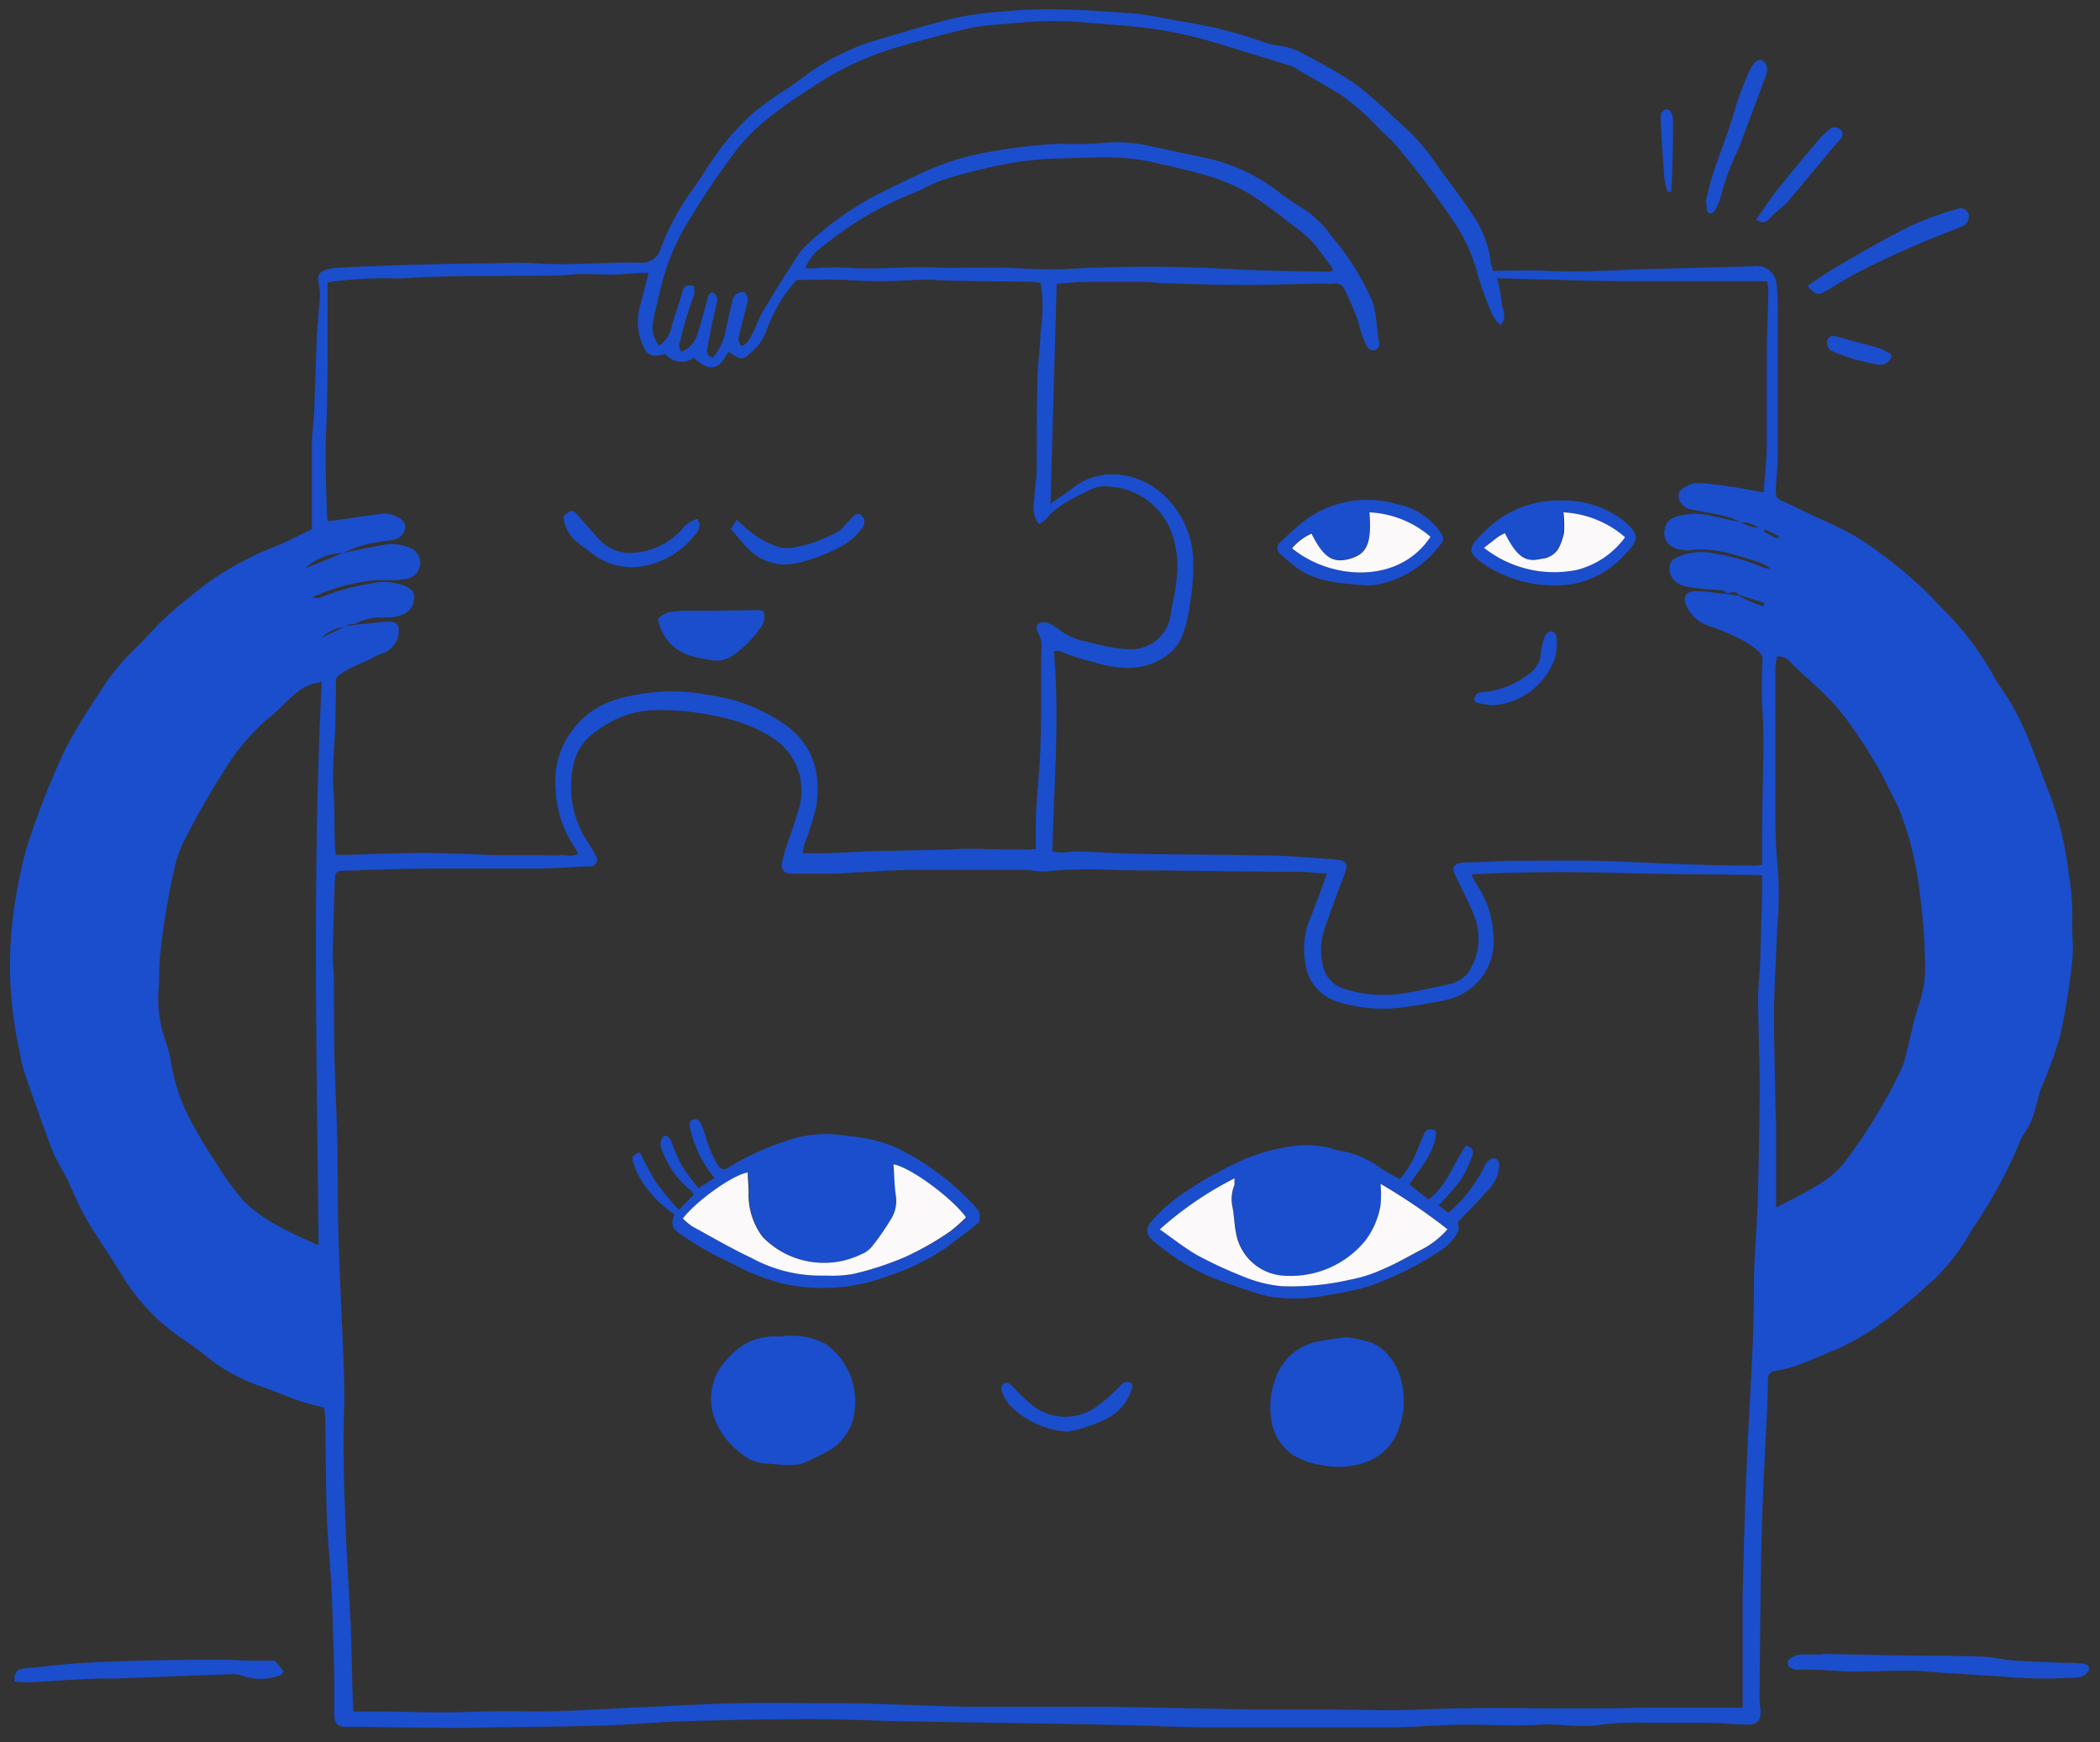 <svg width="135" height="112" viewBox="0 0 135 112" fill="none" xmlns="http://www.w3.org/2000/svg"><rect x="0" y="0" width="135" height="112" fill="#333333" stroke="none"/><g clip-path="url(#clip0)"><path d="M20.85 90.5c-.55-.15-1.08-.25-1.58-.43-.84-.29-1.65-.64-2.48-.93a11.67 11.67 0 01-3.54-1.95c-.8-.67-1.72-1.2-2.53-1.87a13.28 13.28 0 01-2.77-3.15c-.75-1.28-1.64-2.5-2.4-3.8-.5-.86-.87-1.81-1.31-2.72-.16-.32-.36-.63-.53-.96-.19-.37-.36-.74-.5-1.13-.58-1.57-1.13-3.13-1.67-4.7-.14-.46-.23-.92-.3-1.38-.58-2.6-.74-5.3-.47-7.96.18-1.68.49-3.35.93-4.98.68-2.14 1.5-4.23 2.44-6.26a37.61 37.61 0 012.23-3.7 14 14 0 012.3-2.86c.55-.53 1.05-1.1 1.58-1.65 1.05-1 2.16-1.91 3.33-2.76A20.74 20.74 0 0118.02 35c.69-.32 1.35-.65 2.03-.98v-1.29-4.05c0-.74.12-1.48.15-2.28l.16-4.57c.04-.91.15-1.82.2-2.72.02-.34-.02-.69-.09-1.02a.54.54 0 01.38-.7c.25-.1.51-.15.78-.17a223.18 223.18 0 018.97-.28c1.32 0 2.65-.1 3.96 0 2.22.13 4.4-.1 6.6-.05a1.26 1.26 0 001.34-.98 15.9 15.9 0 011.86-3.5c.74-1 1.34-2.08 2.09-3.04.63-.8 1.34-1.55 2.1-2.22.7-.55 1.43-1.06 2.18-1.53l1.13-.82a14.72 14.72 0 014.76-2.3c1.58-.47 3.15-.95 4.75-1.34.96-.2 1.94-.34 2.92-.4C65.41.64 66.54.59 67.66.6c1.72 0 3.43.14 5.15.26 1.07.08 2.13.36 3.19.52 1.78.28 3.53.72 5.23 1.32.28.1.57.18.86.22.64.07 1.26.27 1.81.6a36.7 36.7 0 013.19 1.85c.91.7 1.78 1.46 2.61 2.27.24.2.46.43.7.63.78.73 1.46 1.54 2.04 2.43.74 1.04 1.57 2.08 2.27 3.17.57.84.95 1.8 1.1 2.8 0 .24.1.48.15.74 1.15 0 2.27-.04 3.4 0 1.11.05 2.33.07 3.5 0 .75 0 1.53-.06 2.3-.09l7.52-.2a1.28 1.28 0 011.53 1.22c.06.5.08.99.07 1.48v9.59c0 .68-.1 1.37-.12 2.06 0 .53.06.6.54.8.48.2.93.45 1.4.66.96.46 1.97.88 2.91 1.4.7.4 1.38.86 2.02 1.36 1.34.97 2.58 2.08 3.7 3.3a19.02 19.02 0 013.37 4.36c.28.54.66 1.03.99 1.56 1.25 2 1.9 4.26 2.78 6.42.55 1.56.93 3.17 1.11 4.8.18 1.02.26 2.04.24 3.07-.04.83.1 1.68 0 2.5-.17 1.65-.43 3.3-.79 4.92A30.06 30.06 0 01131.2 70c-.12.34-.2.7-.3 1.05a5.06 5.06 0 01-.76 1.8 2.3 2.3 0 00-.3.58c-.84 2-1.88 3.9-3.11 5.68a13.55 13.55 0 01-2.3 3.05c-.65.56-1.26 1.18-1.94 1.7a18.38 18.38 0 01-4.22 2.8c-1.37.52-2.67 1.27-4.15 1.47-.45.08-.46.38-.47.7 0 .59-.03 1.18-.05 1.77-.12 2.61-.28 5.19-.34 7.84-.1 3.47-.1 6.95-.15 10.43 0 .32 0 .64.06.96.06.78-.15 1.06-.92 1.05-.77-.02-1.57-.11-2.37-.12h-4.06c-.96-.04-1.92 0-2.87.12-1.34.24-2.65-.08-3.97 0-1.54.11-3.1 0-4.65 0-1.55 0-3.1.14-4.65.17H77.62c-1.7 0-3.4-.1-5.1-.13-2.41-.06-4.83-.1-7.24-.14l-7.4-.12c-1.9-.04-3.79-.14-5.68-.14-2.78 0-5.57.07-8.36.14-1.62.06-3.24.22-4.86.27-2.07.07-4.14.08-6.2.11-1.12 0-2.23.06-3.33.05-2.14 0-4.27-.05-6.42-.07h-.8c-.5 0-.74-.23-.74-.74v-2.5c-.05-1.83-.09-3.65-.17-5.48-.07-1.55-.24-3.1-.3-4.64-.08-2.17-.08-4.34-.11-6.5-.02-.2-.05-.4-.06-.67zm90.92-52.26c-.23-.32-.53-.08-.79-.11-.07-.06-.13-.15-.2-.16-.66-.07-1.33-.1-1.98-.19a2.65 2.65 0 01-.9-.25 1.12 1.12 0 01-.57-1.05c0-.45.37-.62.7-.74a3.7 3.7 0 012.1-.17c1.12.17 2.21.48 3.25.93.15.03.3.06.45.07a2.4 2.4 0 00-.83-.45c-1.48-.46-2.89-.97-4.44-.74-.3.01-.6-.03-.87-.14a1.03 1.03 0 01-.65-1.3c.12-.54.53-.67.96-.79a4.13 4.13 0 011.97 0l1.94.43c.34.21.73.33 1.12.33a1.74 1.74 0 00-1.12-.32 5.9 5.9 0 00-.87-.37c-.74-.18-1.54-.32-2.31-.47a.98.98 0 01-.81-.74c-.08-.4.21-.6.48-.74.26-.14.54-.22.84-.22.74.04 1.41.15 2.12.25.7.1 1.29.23 2.02.36.08-1.1.2-2.13.2-3.15v-5.64c0-1.41.08-2.83.1-4.24-.01-.18-.04-.37-.08-.55h-8.7c-2.87 0-5.74-.13-8.67-.19.16.5.25 1.01.3 1.53 0 .45.44.92-.08 1.48-.2-.19-.36-.4-.5-.63-.35-.81-.66-1.64-.92-2.49-.28-1.12-.73-2.2-1.34-3.18a55.51 55.51 0 00-3.88-5.18c-.32-.37-.67-.71-1.04-1.03a15.17 15.17 0 00-2.58-2.3c-1.03-.62-2.08-1.22-3.12-1.82a185.42 185.42 0 00-3.23-1c-.96-.3-2.11-.66-3.19-.93a28.2 28.2 0 00-2.96-.54c-1.24-.16-2.5-.23-3.7-.33a23.4 23.4 0 00-2.4-.12c-1.12 0-2.22.13-3.37.22-.65.04-1.3.12-1.95.25-1.34.32-2.68.67-4 1.05A19.81 19.81 0 0053 5.1c-1.08.7-2.16 1.37-3.17 2.16-.87.64-1.67 1.38-2.36 2.22a51.7 51.7 0 00-3.11 4.57 14.9 14.9 0 00-1.76 3.98c-.23.9-.45 1.8-.63 2.71a1.88 1.88 0 00.4 1.48 1.9 1.9 0 00.82-1.3c.22-.74.47-1.43.68-2.17.12-.41.36-.46.74-.36 0 .22.07.45 0 .6-.35.94-.64 1.9-.87 2.88-.09.25-.16.46.08.74a1.76 1.76 0 001.06-1.31c.25-.7.41-1.42.61-2.13.06-.2.15-.43.38-.34a.52.52 0 01.24.45c-.06.46-.21.91-.3 1.36-.13.6-.23 1.2-.35 1.8-.05.3.08.46.37.55.4-.47.68-1.04.8-1.64.14-.68.3-1.35.46-2.03.02-.14.1-.28.2-.38a.78.78 0 01.51-.17c.12 0 .22.24.27.4.02.11 0 .23-.04.35l-.49 1.92c-.06.29-.14.57.15.8.41-.15.54-.52.7-.84.27-.5.42-1.06.75-1.54.69-1.16 1.41-2.3 2.14-3.43a3 3 0 01.52-.63c1.4-1.34 3-2.47 4.73-3.37.74-.35 1.41-.7 2.13-1.02a17.3 17.3 0 014.08-1.48c1.7-.35 3.44-.58 5.18-.68.94 0 1.89.05 2.81-.05a9.78 9.78 0 013.15.18l3.9.83c1.65.4 3.2 1.16 4.54 2.22.37.28.74.54 1.15.8.7.4 1.34.95 1.86 1.59.22.33.47.64.74.94.77.99 1.43 2.05 1.96 3.19.51.94.42 2.01.62 3.02a.43.43 0 01-.27.54c-.28.08-.42-.1-.53-.3-.22-.45-.4-.93-.5-1.43-.24-.69-.52-1.36-.84-2.02-.14-.34-.34-.6-.78-.52-.17.02-.34.02-.52 0-1.74 0-3.49.08-5.24.08-1.74-.01-3.34-.06-5-.11-.45 0-.89-.08-1.32-.09h-3.6c-.75 0-1.49.08-2.12.12l-.4 14.15c.55-.4 1-.68 1.42-1 .64-.52 1.42-.82 2.23-.88a4.8 4.8 0 013.47 1.18 5.93 5.93 0 012.04 4.04c.05 1-.01 1.99-.18 2.97-.07.7-.23 1.4-.47 2.07-.5 1.48-2.22 2.17-3.46 2.17a7.5 7.5 0 01-2.3-.38 13.8 13.8 0 01-2.16-.7c-.07-.04-.18 0-.37 0 .38 4.3 0 8.58-.1 12.87.19.05.38.07.57.08.37 0 .74-.08 1.1-.07 1.3.05 2.6.13 3.91.16 2.63.05 5.27.04 7.9.1 1.5 0 2.91.12 4.36.23 1.22.09 1.25.2.8 1.35-.44 1.15-.79 2.13-1.16 3.2a4.16 4.16 0 00-.1 2.22 1.95 1.95 0 001.48 1.6 8.3 8.3 0 003.51.3c1.07-.18 2.14-.4 3.2-.64a2 2 0 001.36-1.06 3.91 3.91 0 00.2-3.29c-.35-.92-.83-1.79-1.25-2.68-.2-.41-.1-.66.33-.74.16-.03.34-.05.5-.05.92 0 1.83-.08 2.74-.1 1.85 0 3.7-.03 5.55 0 1.83.05 3.7.16 5.54.22 1.55.06 3.1.08 4.65.1.15 0 .3-.03.44-.07v-1.65c0-1.52.04-3.05.06-4.56.05-1.37.03-2.74-.06-4.1-.05-.52 0-2.29 0-2.4 0-.12.1-.62-.07-.82-.74-.92-2.96-1.69-3.29-1.8a2.39 2.39 0 01-1.48-1.24c-.31-.62-.08-1.03.6-1.01.7.01 1.32.12 1.98.18l.78.11c.49.3 1.01.52 1.56.67l.08-.2-1.67-.53zM22.23 40.3c-.58.04-1.14.29-1.55.7l1.54-.74.78-.11c.64-.06 1.27-.15 1.9-.18.63-.03.74.2.74.68a1.56 1.56 0 01-.95 1.32c-.3.1-.6.23-.87.4-.14.09-1.94.74-2.22 1.27l-.04 2.81c-.04 1.49-.22 2.92-.12 4.38.08 1.13.05 2.23.08 3.39 0 .24.04.48.06.74h.74c1.65-.04 3.3-.12 4.95-.12 1.65 0 3.2.1 4.81.14h2.88c.34 0 .69.04 1.03 0 .34-.05.77.16 1.16-.1-.03-.1-.08-.2-.13-.29a7.1 7.1 0 01-1.3-3.88 5.48 5.48 0 013.94-5.75 12.6 12.6 0 016-.26c1.8.25 3.5.94 4.96 2 1.74 1.34 2.14 3.12 1.86 5.13-.2.81-.44 1.61-.75 2.39-.06.18-.08.36-.14.62 1.72.08 3.37-.1 5-.13 1.64-.03 3.36-.05 5.03-.12 1.68-.07 3.28.12 4.97 0v-2.07c.08-1.57.26-3.14.3-4.72.07-1.98.04-3.99.05-5.98a1.8 1.8 0 00-.24-1.2.48.48 0 010-.46.6.6 0 01.5-.16c.3.1.59.24.84.44.44.34.94.6 1.48.74.53.12 1.05.26 1.59.37.47.1.94.17 1.43.19a2.58 2.58 0 002.73-2.28c.08-.65.28-1.3.33-1.95a6.5 6.5 0 00-.3-3.31 4.54 4.54 0 00-4-2.92c-.37-.05-.74 0-1.08.14-1.06.55-2.23.99-2.97 1.96-.14.12-.3.23-.48.3a1.8 1.8 0 01-.28-1.48c0-.68.15-1.36.16-2.04 0-1.85 0-3.7.04-5.54 0-1.13.18-2.22.21-3.39a9.63 9.63 0 000-3.06c-.24 0-.48-.05-.74-.06l-4.35-.05c-1 0-2.01-.12-3.01-.06-1.47.1-2.93.1-4.4 0-1.07-.05-2.15 0-3.2 0-.84.95-1.5 2.05-1.93 3.25-.18.5-.47.95-.86 1.3-.68.63-.74.63-1.49.11h-.14c-.56 1.15-1.2 1.26-2.18.34a1.34 1.34 0 01-1.83-.24c-.74.2-1.1.13-1.32-.32a3.62 3.62 0 01-.35-2.57l.6-2.33h-.5l-1.32.1c-.98.06-1.95-.08-2.97 0-1.57.13-3.15.08-4.73.1-1.41 0-2.83 0-4.26.06-.74 0-1.48.07-2.22.1-1.31-.04-2.63.01-3.94.16-.2 0-.42.06-.7.1v3c0 2.16 0 4.32-.09 6.48-.09 1.88 0 3.77.06 5.65 0 .05 0 .09.11.22l.88-.12c.9-.13 1.8-.28 2.7-.37.3 0 .59.07.84.22.27.15.55.35.48.74a.96.96 0 01-.8.74c-.3.03-.6.07-.88.13-.8.1-1.58.35-2.3.7-.92.02-1.8.38-2.46 1l2.45-1c.86-.18 1.73-.36 2.6-.52.56-.1 1.13-.04 1.66.17a1.04 1.04 0 01-.11 2c-.34.07-.68.1-1.02.1h-1.02a12.1 12.1 0 00-4.07 1.1c.17.07.37.07.54 0 1.02-.41 2.1-.71 3.19-.88.7-.17 1.43-.12 2.1.11.34.15.74.32.7.75a1.14 1.14 0 01-.56 1.05c-.26.13-.54.22-.83.25-.41.04-.84 0-1.25.04-.34.08-.67.17-1 .3-.23.2-.53-.01-.75.28zm63.08 15.85c-.66 0-1.24-.1-1.83-.1-3.84 0-7.69-.1-11.54-.1-1.6-.1-3.2-.08-4.78.08h-.3c-.31-.04-.62-.1-.94-.1h-7.18c-1.18 0-2.16.08-3.24.14-.6 0-1.19.08-1.77.1h-2.8c-.46 0-.74-.19-.66-.65.06-.38.17-.76.3-1.13.27-.84.6-1.67.82-2.53a4.02 4.02 0 00-1.87-4.51 9.2 9.2 0 00-2.8-1.15c-1.62-.42-3.3-.6-4.97-.53a6.4 6.4 0 00-3.33 1.28 3.45 3.45 0 00-1.55 2.18 6.5 6.5 0 00.8 4.84c.23.34.45.7.65 1.07.16.33 0 .58-.33.67h-.52c-.96.05-1.92.12-2.88.13h-6.67c-1.92 0-3.84.08-5.76.14-.57 0-.62.1-.64.67-.05 1.55-.1 3.1-.13 4.65 0 .61.07 1.23.08 1.84 0 1.66 0 3.3.03 4.96.05 1.82.15 3.65.19 5.47.04 2 0 3.99.07 5.99.06 2.12.17 4.24.26 6.36.05 1.55.16 3.1.1 4.64-.08 2.64 0 5.28.11 7.91.08 2 .22 3.99.31 5.98.05 1.08.06 2.17.1 3.25 0 .74.04 1.48.07 2.34h1.48c1.44 0 2.87.05 4.3.05 1.65 0 3.3-.11 4.95-.07 2.54.06 5.07-.14 7.6-.25 2.16-.1 4.34-.22 6.5-.27 2-.04 4 0 6 0 .93 0 1.86 0 2.8.05 1.98.05 3.94.14 5.93.18h9.1l8.8.17H85c2.16 0 4.33.12 6.5 0 2.49-.1 4.97-.11 7.46-.07h4.07c1.06 0 2.11-.04 3.17-.04h5.83v-2.66-4.66c.07-2.91.15-5.82.28-8.72.15-3.67.45-7.33.44-11 0-1.87.2-3.7.25-5.62.07-2.38.11-4.77.12-7.17 0-1.87-.08-3.74-.1-5.62 0-.9.11-1.82.14-2.73l.12-4.13v-1.22c-3.17-.05-6.25-.05-9.32-.14-3.08-.08-6.18-.08-9.36.1.07.2.16.37.26.55A6.1 6.1 0 0195.99 60a3.85 3.85 0 01-3.12 4.3c-.86.2-1.74.33-2.62.45-1.37.2-2.77.1-4.1-.3a2.96 2.96 0 01-2.23-2.49c-.16-.87-.1-1.77.19-2.62.38-.93.77-2 1.2-3.19zm-64.63-12.3c-.63.07-1.22.33-1.7.75-.62.5-1.14 1.15-1.79 1.63a14.08 14.08 0 00-2.96 3.61 44.63 44.63 0 00-2.23 3.9c-.3.55-.53 1.12-.7 1.71a47.64 47.64 0 00-1 5.88c-.08.83-.06 1.49-.1 2.23a7.8 7.8 0 00.39 3.2c.2.55.34 1.12.43 1.7.27 1.48.8 2.9 1.58 4.2.37.68.79 1.35 1.23 2 .52.9 1.13 1.74 1.81 2.52 1.32 1.35 3.06 2.08 4.84 2.88-.12-12.13-.4-24.13.2-36.2zm93.5 33.79c.92-.5 1.86-.94 2.73-1.48.6-.35 1.13-.8 1.57-1.32a33.13 33.13 0 003.71-6.03c.14-.3.26-.63.33-.96.28-1.08.47-2.18.83-3.22.32-.93.46-1.92.4-2.9a37.1 37.1 0 00-.34-4.33c-.2-1.86-.66-3.68-1.34-5.43-.15-.35-.35-.7-.52-1.04-.3-.59-.58-1.2-.92-1.76-.49-.82-1-1.63-1.55-2.4a13.8 13.8 0 00-1.48-1.82c-.8-.83-1.7-1.57-2.51-2.38a.93.93 0 00-.87-.36c0 .25-.08.47-.09.7v9.49c0 1.2.05 2.4.17 3.6.08 1.24.06 2.48-.06 3.71-.05 1.75-.17 3.5-.2 5.25 0 1.97.06 3.94.09 5.93 0 .5.05.98.05 1.48v5.27zm-28.6-60.17l.11-.18c-.47-.62-.9-1.28-1.43-1.85-.46-.44-.96-.84-1.48-1.2-.76-.61-1.55-1.2-2.37-1.73-.74-.44-1.52-.8-2.33-1.07-1.14-.37-2.32-.64-3.5-.9-.81-.21-1.64-.34-2.47-.4-1.25-.06-2.5 0-3.7.04a22.07 22.07 0 00-4.61.54c-1.05.23-2.1.5-3.13.83-.74.23-1.37.64-2.08.92a21.29 21.29 0 00-5.68 3.36c-.51.35-.91.84-1.15 1.42h.56c.66-.06 1.32-.07 1.99-.05 1.94.17 3.87-.1 5.81 0 1.17.05 2.35 0 3.53 0 1.6 0 3.18.17 4.78.1 3.56-.2 7.13-.2 10.7 0 1.82.11 3.64.12 5.46.16.34.02.68 0 1 0zm27.86 16.55l-.05.15.74.41a.6.6 0 00.2 0l.04-.1-.93-.46zM117.11 106.33l6.2.12c1.34 0 2.7 0 4.03.06.74 0 1.41.2 2.12.25 1.08.07 2.15.1 3.23.15.4 0 .81 0 1.22.05.4.04.51.33.24.61a.94.94 0 01-.57.28c-1.38.08-2.77.08-4.15 0-1.88-.17-3.78-.23-5.66-.39-1.67-.14-3.33.05-4.98 0-1.08-.05-2.16-.15-3.24-.11a.79.79 0 01-.47-.15.34.34 0 01-.12-.44.34.34 0 01.12-.12c.17-.14.37-.23.59-.27h1.48l-.04-.04zM.92 108.1c0-.56.16-.79.62-.83 1.13-.1 2.23-.25 3.38-.33 1.48-.1 2.97-.14 4.5-.18 1.67-.05 3.34-.05 5-.05.54 0 1.07.05 1.61.06h1.65l.57.7c-.1.1-.18.22-.28.25-.74.27-1.55.29-2.3.05-.2-.09-.42-.14-.63-.14-2.46.08-4.92.19-7.41.28-.74 0-1.53 0-2.3.05-1.15.05-2.3.14-3.45.2a10 10 0 01-.96-.06zM116.21 18.36c.66-.43 1.26-.86 1.9-1.23 1.54-.9 3.09-1.8 4.7-2.6a20.6 20.6 0 013.2-1.15.57.57 0 01.56.44.7.7 0 01-.46.74c-1 .42-2.02.79-3.01 1.23a64.24 64.24 0 00-3.47 1.62c-.8.4-1.56.91-2.34 1.35-.4.25-.7.15-1.08-.4zM109.65 12.93c.17-.63.31-1.28.52-1.9.39-1.17.84-2.3 1.21-3.47.29-1.07.67-2.11 1.14-3.11.25-.48.48-.66.74-.57.26.1.44.46.27.95-.57 1.57-1.17 3.13-1.75 4.7-.47.94-.85 1.93-1.12 2.96-.09.38-.24.74-.44 1.07a.37.37 0 01-.3.16c-.05 0-.17-.1-.19-.18a3.7 3.7 0 01-.03-.59l-.05-.02zM112.9 14.12c.49-.7.91-1.36 1.4-1.97.87-1.1 1.77-2.16 2.67-3.23a4.2 4.2 0 01.76-.69.57.57 0 01.62.12c.19.25.09.45-.1.66-.56.65-1.1 1.3-1.64 1.95L114.9 13c-.06.07-.13.14-.21.2-.3.28-.64.53-.92.83-.28.3-.46.35-.88.1zM121.6 22.9a.74.74 0 01-.8.55 12.68 12.68 0 01-3.04-.88.6.6 0 01-.27-.74c.14-.28.36-.25.63-.18.9.26 1.8.48 2.7.74.22.08.44.2.65.32.07.02.1.14.13.18zM107.22 12.36c-.1-.27-.17-.54-.22-.83-.1-1.22-.17-2.46-.24-3.7 0-.3-.08-.68.35-.79.24-.05.44.25.44.74 0 1.03 0 2.05-.05 3.07 0 .48-.04.97-.07 1.45l-.21.06z" fill="#1B4ECC"/><path d="M90 75.81c.56-.68.98-1.44 1.27-2.27l.26-.6c.14-.35.38-.43.8-.22-.08 1.35-.97 2.32-1.73 3.42l1.23.98c1.2-.9 1.6-2.35 2.42-3.47.4.12.52.35.4.64-.19.55-.44 1.08-.74 1.57-.45.57-.93 1.12-1.43 1.64l.63.47a9.63 9.63 0 002.28-2.89c.07-.18.18-.35.32-.48a.57.57 0 01.45-.12.53.53 0 01.22.41 2.36 2.36 0 01-.64 1.53c-.63.74-1.32 1.4-2.02 2.13 0 .15.13.48 0 .66-.22.41-.53.77-.91 1.05a20.27 20.27 0 01-4.92 2.47c-.83.23-1.67.41-2.52.53-1.28.27-2.6.3-3.9.07-1.08-.26-2.13-.69-3.2-1.05a14.41 14.41 0 01-4.03-2.42c-.58-.45-.66-.86-.14-1.42a9.85 9.85 0 011.86-1.65c1.3-.9 2.68-1.66 4.12-2.3a12.5 12.5 0 013.41-.85c.52-.03 1.04 0 1.55.07.39.06.74.21 1.14.28.88.15 1.72.5 2.44 1.02.45.3.91.56 1.39.8zm-10.64-.05a22.68 22.68 0 00-4.79 3.28c.87.6 1.6 1.2 2.43 1.67.96.52 1.95.97 2.97 1.37.77.32 1.58.53 2.41.62a16.7 16.7 0 006.55-1.1c.81-.35 1.58-.8 2.37-1.2a5.6 5.6 0 001.76-1.37 37.05 37.05 0 00-4.29-2.92c.04.46.04.92 0 1.38a5.25 5.25 0 01-2.96 3.87c-1 .5-2.1.73-3.2.66a3.32 3.32 0 01-3.13-2.73c-.12-.57-.13-1.17-.24-1.75-.1-.46-.05-.93.13-1.37.01-.13 0-.27-.01-.41zM62.96 78.56l-.74.6c-.5.39-1 .74-1.52 1.14a14.82 14.82 0 01-3.65 1.75c-2.13.8-4.45.97-6.67.49a13.64 13.64 0 01-3.28-1.29c-1.1-.5-2.15-1.08-3.15-1.76l-.25-.16c-.53-.42-.57-.6-.35-1.27a7.08 7.08 0 01-2.28-2.45 5.7 5.7 0 01-.36-.87c-.13-.34 0-.52.43-.65.3.65.65 1.29 1.02 1.9.46.63.96 1.23 1.48 1.8l.96-.98c-.04-.1-.1-.18-.16-.26a5.83 5.83 0 01-1.9-2.66.74.74 0 01.16-.87c.34 0 .42.3.52.54.17.47.37.92.6 1.36.3.5.68.94 1.08 1.48l1.03-.67a7.53 7.53 0 01-1.53-3.05c-.05-.27-.2-.59.16-.7.34-.13.48.2.58.44.16.4.27.84.42 1.26.14.36.3.72.49 1.06.25.48.47.55.88.26 1.09-.67 2.26-1.2 3.48-1.6a7.78 7.78 0 014.14-.36c1.05.08 2.08.33 3.06.74 1.93.93 3.66 2.23 5.1 3.82.3.36.3.35.25.96zm-19.07-.17c.2.16.4.31.62.45 1.28.7 2.53 1.44 3.85 2.05a9.25 9.25 0 004.5 1.12h.3c.56.02 1.13 0 1.68-.1 1.15-.26 2.27-.63 3.35-1.09a18.3 18.3 0 002.97-1.68c.34-.27.66-.56.97-.87-.99-1.32-3.66-3.26-4.67-3.4.05.67.06 1.33.15 1.98.08.5 0 1-.25 1.44-.38.65-.81 1.27-1.29 1.86-.17.21-.4.37-.65.48a5.5 5.5 0 01-6.37-1.11 4.5 4.5 0 01-.9-2.7c0-.47 0-.95-.06-1.43-1 .15-3.33 1.82-4.2 2.96v.04zM50.39 85.9c.93-.1 1.87.08 2.7.51a4.54 4.54 0 011.84 4.34 3.3 3.3 0 01-1.77 2.58c-.5.27-1 .52-1.53.74-.33.1-.67.14-1.01.12-.47 0-.94-.08-1.4-.1a2.6 2.6 0 01-1.61-.68c-.8-.59-1.4-1.4-1.72-2.35a3.65 3.65 0 01.98-3.8 3.83 3.83 0 013.22-1.33l.3-.03zM86.56 85.97c.51.07 1.02.17 1.52.32 2.11.84 2.54 3.7 1.88 5.44a3.48 3.48 0 01-2 2.22c-.94.37-1.96.45-2.96.25-.65-.09-1.29-.3-1.86-.64a3.3 3.3 0 01-1.42-2.33c-.14-.9-.03-1.82.3-2.67a3.57 3.57 0 012.89-2.34c.52-.12 1.06-.17 1.65-.25zM68.63 92.04a5.67 5.67 0 01-3.7-1.68c-.2-.22-.35-.47-.45-.74-.11-.23-.19-.5.06-.67.26-.16.44.07.62.25.35.38.72.74 1.11 1.07a3.4 3.4 0 004.18.19c.48-.34.93-.72 1.35-1.14.24-.21.41-.6.84-.43.26.1.15.43-.12.97-.65 1.25-1.86 1.61-3.06 2-.28.1-.62.14-.83.18zM100.27 32.18a6.32 6.32 0 014.15 1.33c.94.79.97 1.22.09 2.08a5.93 5.93 0 01-3.56 1.98 8.15 8.15 0 01-5.5-1.26c-1.1-.74-1.14-1.06-.17-1.98a6.67 6.67 0 015-2.15zm-4.87 3.04a7.29 7.29 0 005.93 1.43 5.52 5.52 0 003.1-2.1 6.57 6.57 0 00-3.96-1.6c.05.42.07.85.04 1.29-.07.38-.2.75-.4 1.1a1.43 1.43 0 01-1.07.59c-1.04.24-1.56-.13-2.34-1.66l-.44.25c-.2.2-.5.41-.86.7zM87.95 37.65c-1.61-.14-3.18-.18-4.53-1.1a12.05 12.05 0 01-1.24-1.06.5.5 0 01.16-.65c.48-.49 1-.95 1.53-1.37a6.73 6.73 0 015.93-1.06c1.08.2 2.04.8 2.7 1.67.37.53.38.6-.03 1.09a6.59 6.59 0 01-3.95 2.42l-.57.06zm.09-4.71c.14 1.94-.17 2.64-1.27 2.96-1.1.32-1.7-.06-2.5-1.61-.48.21-.9.53-1.24.94 2.52 2.06 6.9 2.36 8.9-.74a6.48 6.48 0 00-3.9-1.55zM95.85 45.35c-.28-.05-.58-.09-.86-.16-.1 0-.23-.17-.22-.25a.52.52 0 01.21-.35c.16-.07.32-.1.5-.1a5.61 5.61 0 002.88-1.22 1.68 1.68 0 00.7-1.34c.04-.38.14-.76.3-1.12a.52.52 0 01.42-.22.47.47 0 01.28.37c.05.45.01.92-.1 1.36a4.57 4.57 0 01-4.1 3.03zM49.08 39.28a1.2 1.2 0 01-.28 1.2 6.6 6.6 0 01-1.72 1.68 1.77 1.77 0 01-1.48.25 6.93 6.93 0 01-1.4-.32 2.96 2.96 0 01-1.9-2.28c.4-.51.96-.47 1.48-.55a144.62 144.62 0 004.82-.04c.16 0 .32.02.48.06zM36.22 33.18c.52-.44.58-.45.97 0l1.27 1.44a2.71 2.71 0 001.99.93 4.58 4.58 0 003.39-1.52c.24-.33.6-.56.99-.67a.74.74 0 01-.08.93 5.45 5.45 0 01-2.88 1.98 4.12 4.12 0 01-3.77-.66c-.33-.27-.67-.5-1-.74a2.45 2.45 0 01-.88-1.7zM46.99 34l.37-.58c.18.17.34.28.47.42a5.98 5.98 0 002.27 1.34c.33.08.68.08 1.01 0 1-.18 1.95-.54 2.83-1.04.11-.08.22-.18.31-.3.16-.18.32-.36.5-.53.17-.15.37-.42.63-.18a.6.6 0 01.05.82 4.14 4.14 0 01-1.65 1.33c-.87.45-1.8.77-2.75.96a3.27 3.27 0 01-2.9-.93c-.4-.38-.74-.83-1.14-1.3z" fill="#1B4ECC"/><path d="M79.36 75.76v.41c-.18.44-.23.91-.14 1.37.12.58.12 1.17.24 1.75a3.32 3.32 0 003.14 2.73 6.2 6.2 0 005.15-2.23c.52-.68.86-1.47 1-2.3.04-.46.04-.92 0-1.38 1.5.88 2.94 1.85 4.3 2.92a5.6 5.6 0 01-1.77 1.36c-.78.41-1.55.86-2.36 1.2-.7.32-1.42.55-2.17.69a16.7 16.7 0 01-4.38.41 8.58 8.58 0 01-2.42-.61c-1.01-.4-2-.85-2.96-1.37-.83-.47-1.57-1.07-2.43-1.67 1.45-1.3 3.06-2.4 4.8-3.28zM43.89 78.35c.87-1.14 3.2-2.81 4.18-2.97 0 .49.07.97.05 1.44 0 .97.32 1.92.9 2.7a5.5 5.5 0 006.37 1.11c.26-.1.48-.27.66-.48.48-.6.9-1.22 1.29-1.87.24-.43.33-.94.25-1.43-.1-.65-.1-1.32-.15-1.99 1.01.15 3.7 2.09 4.66 3.4-.3.31-.63.6-.97.87a18.3 18.3 0 01-2.96 1.69c-1.08.46-2.2.83-3.35 1.09a7.9 7.9 0 01-1.68.1h-.3a9.25 9.25 0 01-4.5-1.12c-1.32-.62-2.58-1.36-3.85-2.05a5.64 5.64 0 01-.6-.5zM95.4 35.22l.9-.7c.14-.09.29-.17.44-.24.78 1.52 1.3 1.9 2.34 1.65a1.43 1.43 0 001.07-.6c.19-.33.32-.7.4-1.09.02-.43.01-.87-.04-1.3 1.46.08 2.86.64 3.96 1.6a5.52 5.52 0 01-3.1 2.1 7.29 7.29 0 01-5.97-1.42zM88.04 32.94c1.44.07 2.82.62 3.92 1.57-2.03 3.08-6.41 2.78-8.9.74.34-.4.77-.73 1.25-.94.78 1.55 1.38 1.93 2.49 1.61 1.11-.32 1.38-1.04 1.24-2.98z" fill="#FBF9F9"/></g><defs><clipPath id="clip0"><path fill="#fff" transform="translate(.45)" d="M0 0h134.14v111.16H0z"/></clipPath></defs></svg>